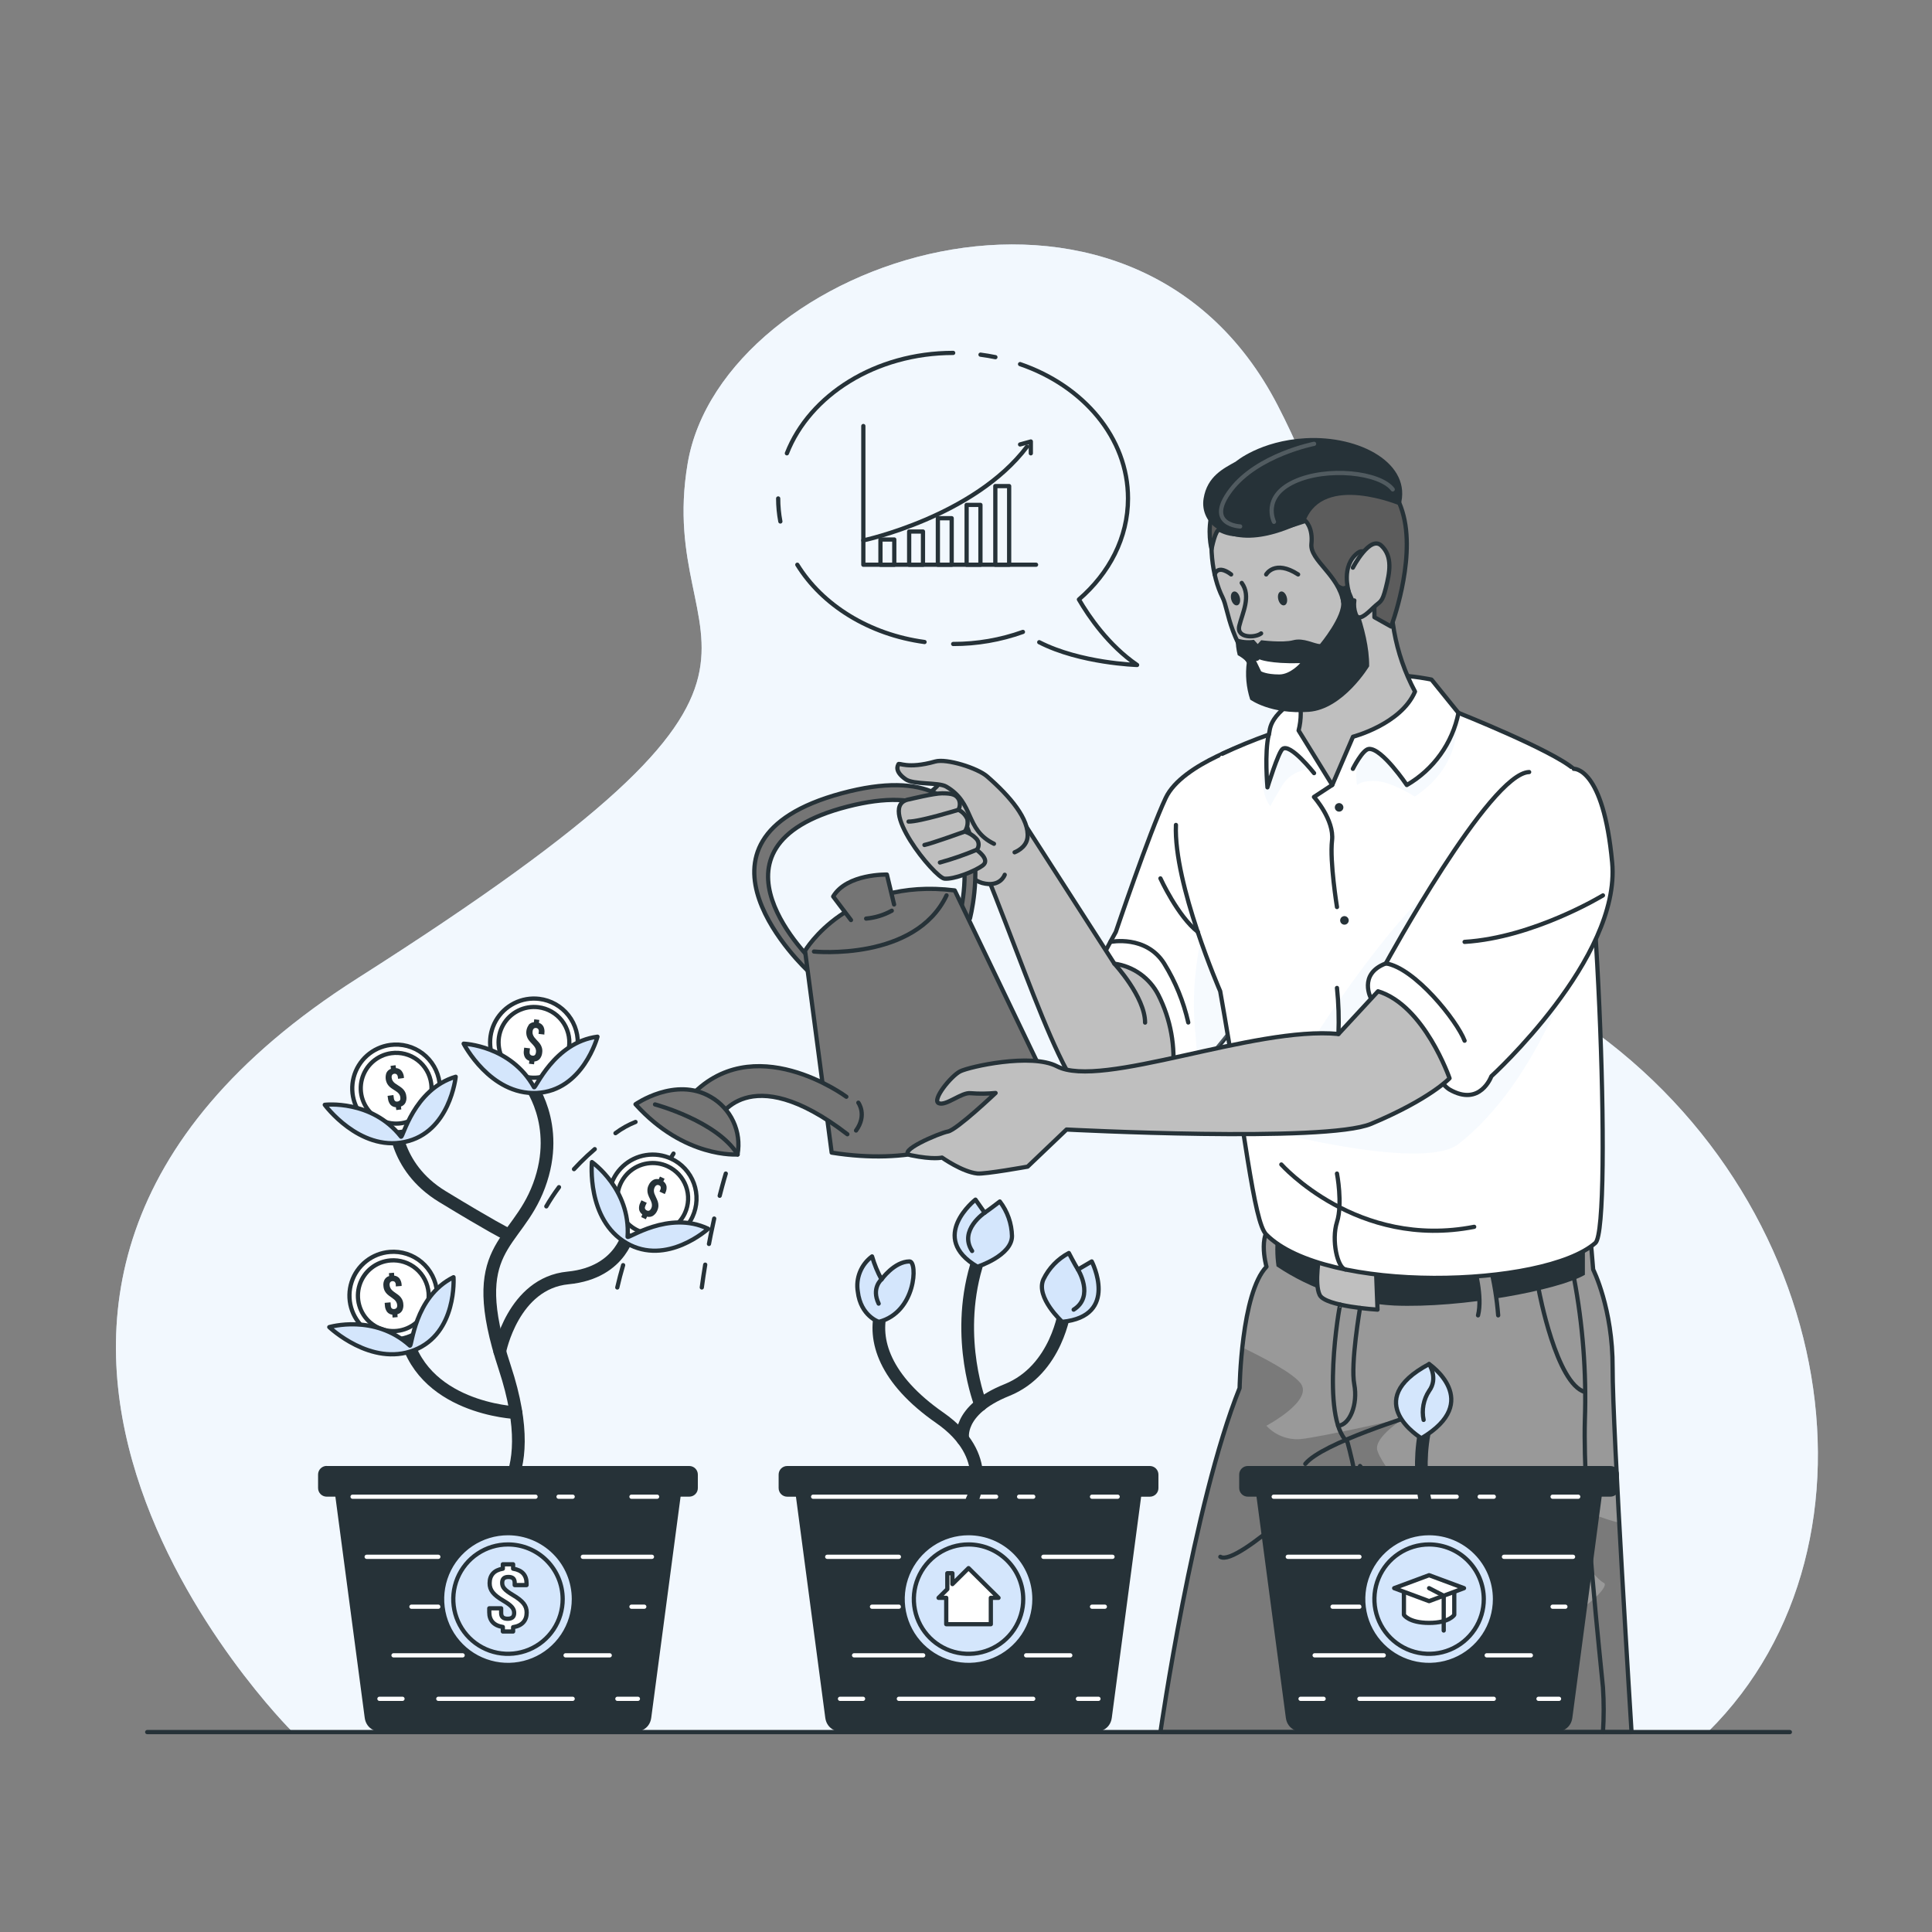 <svg preserveAspectRatio="xMidYMid meet" viewBox="0 0 205 205" fill="none" xmlns="http://www.w3.org/2000/svg">
<rect x="0" y="0" width="205" height="205" fill="#808080" stroke="none"/>
<g id="Investing-bro 1">
<g id="freepik--background-simple--inject-31">
<path id="Vector" d="M30.997 183.726C30.997 183.726 -15.375 137.708 37.945 103.798C91.265 69.887 69.335 70.652 72.967 49.166C76.6 27.68 119.979 12.792 135.58 43.029C151.182 73.267 136.216 88.811 165.484 106.966C194.752 125.121 201.496 163.67 181.273 183.722L30.997 183.726Z" fill="#D4E6FC"/>
<path id="Vector_2" opacity="0.7" d="M30.997 183.726C30.997 183.726 -15.375 137.708 37.945 103.798C91.265 69.887 69.335 70.652 72.967 49.166C76.6 27.68 119.979 12.792 135.58 43.029C151.182 73.267 136.216 88.811 165.484 106.966C194.752 125.121 201.496 163.67 181.273 183.722L30.997 183.726Z" fill="white"/>
</g>
<g id="freepik--Bubble--inject-31">
<path id="Vector_3" d="M109.933 59.922H91.607V45.204" stroke="#263238" stroke-width="0.449" stroke-linecap="round" stroke-linejoin="round"/>
<path id="Vector_4" d="M94.89 57.246H93.423V59.922H94.89V57.246Z" stroke="#263238" stroke-width="0.449" stroke-linecap="round" stroke-linejoin="round"/>
<path id="Vector_5" d="M97.935 56.399H96.469V59.922H97.935V56.399Z" stroke="#263238" stroke-width="0.449" stroke-linecap="round" stroke-linejoin="round"/>
<path id="Vector_6" d="M100.981 54.986H99.515V59.922H100.981V54.986Z" stroke="#263238" stroke-width="0.449" stroke-linecap="round" stroke-linejoin="round"/>
<path id="Vector_7" d="M104.032 53.573H102.566V59.922H104.032V53.573Z" stroke="#263238" stroke-width="0.449" stroke-linecap="round" stroke-linejoin="round"/>
<path id="Vector_8" d="M107.078 51.577H105.612V59.922H107.078V51.577Z" stroke="#263238" stroke-width="0.449" stroke-linecap="round" stroke-linejoin="round"/>
<path id="Vector_9" d="M91.607 57.34C91.607 57.34 103.356 54.835 108.976 47.391" stroke="#263238" stroke-width="0.449" stroke-linecap="round" stroke-linejoin="round"/>
<path id="Vector_10" d="M108.238 47.159L109.379 46.845V48.1" stroke="#263238" stroke-width="0.449" stroke-linecap="round" stroke-linejoin="round"/>
<path id="Vector_11" d="M105.62 37.898C105.099 37.792 104.573 37.703 104.04 37.633" stroke="#263238" stroke-width="0.449" stroke-linecap="round" stroke-linejoin="round"/>
<path id="Vector_12" d="M110.271 68.144C114.628 70.383 120.655 70.559 120.655 70.559C117.621 68.478 115.536 65.423 114.481 63.607C117.703 60.83 119.69 57.054 119.69 52.889C119.69 46.454 114.962 40.94 108.238 38.635" stroke="#263238" stroke-width="0.449" stroke-linecap="round" stroke-linejoin="round"/>
<path id="Vector_13" d="M101.14 68.331C103.662 68.336 106.166 67.903 108.54 67.052" stroke="#263238" stroke-width="0.449" stroke-linecap="round" stroke-linejoin="round"/>
<path id="Vector_14" d="M84.602 59.922C87.237 64.198 92.201 67.321 98.102 68.123" stroke="#263238" stroke-width="0.449" stroke-linecap="round" stroke-linejoin="round"/>
<path id="Vector_15" d="M82.57 52.889C82.571 53.709 82.648 54.527 82.802 55.333" stroke="#263238" stroke-width="0.449" stroke-linecap="round" stroke-linejoin="round"/>
<path id="Vector_16" d="M101.14 37.446C92.902 37.446 85.914 41.926 83.495 48.099" stroke="#263238" stroke-width="0.449" stroke-linecap="round" stroke-linejoin="round"/>
</g>
<g id="freepik--Character--inject-31">
<path id="Vector_17" d="M133.275 78.622C133.275 78.622 125.452 80.927 123.689 84.674C121.926 88.42 118.395 98.886 118.395 98.886C118.395 98.886 115.088 104.726 115.088 106.489C115.088 108.253 119.975 114.793 122.182 116.556C124.39 118.32 132.628 106.709 132.628 106.709L133.275 78.622Z" fill="white" stroke="#263238" stroke-width="0.449" stroke-linecap="round" stroke-linejoin="round"/>
<path id="Vector_18" d="M168.64 130.7C168.742 130.789 169.047 134.707 169.047 134.707C169.047 134.707 171.137 138.832 171.112 145.145C171.088 151.457 173.12 183.788 173.12 183.788H123.131C123.131 183.788 126.605 159.549 131.533 147.283C131.533 147.283 131.683 137.216 134.383 134.41C134.383 134.41 133.21 130.28 135.605 129.771C137.999 129.262 168.64 130.7 168.64 130.7Z" fill="#999999"/>
<g id="Group">
<path id="Vector_19" opacity="0.2" d="M173.12 183.788H123.131C123.131 183.788 126.605 159.549 131.533 147.283C131.533 147.283 131.561 145.369 131.818 142.974C134.118 144.082 137.152 145.678 137.999 146.774C139.421 148.606 134.375 151.282 134.375 151.282C134.832 151.777 135.396 152.162 136.024 152.407C136.652 152.653 137.327 152.753 137.999 152.699C140.235 152.475 149.032 150.467 149.032 150.467C149.032 150.467 145.745 152.475 146.144 153.9C146.543 155.326 150.156 159.968 152.118 161.108C154.081 162.249 148.128 159.968 148.128 159.968C148.128 159.968 154.896 170.907 158.968 173.093C163.041 175.28 171.361 168.512 170.167 167.95C168.974 167.388 164.136 160.803 165.016 159.695C165.521 159.056 168.514 160.738 171.813 161.577C172.407 172.222 173.12 183.788 173.12 183.788Z" fill="black"/>
</g>
<path id="Vector_20" d="M168.64 130.7C168.742 130.789 169.047 134.707 169.047 134.707C169.047 134.707 171.137 138.832 171.112 145.145C171.088 151.457 173.12 183.788 173.12 183.788H123.131C123.131 183.788 126.605 159.549 131.533 147.283C131.533 147.283 131.683 137.216 134.383 134.41C134.383 134.41 133.21 130.28 135.605 129.771C137.999 129.262 168.64 130.7 168.64 130.7Z" stroke="#263238" stroke-width="0.449" stroke-linecap="round" stroke-linejoin="round"/>
<path id="Vector_21" d="M135.45 130.846C135.277 132.013 135.277 133.199 135.45 134.365C139.155 136.842 143.457 138.279 147.908 138.527C155.099 138.832 165.354 136.898 168.168 135.269V131.4L135.45 130.846Z" fill="#263238"/>
<path id="Vector_22" d="M140.032 132.956C140.032 132.956 139.421 136.185 140.032 137.407C140.642 138.629 146.165 138.963 146.165 138.963L145.99 134.365L140.032 132.956Z" fill="#BFBFBF" stroke="#263238" stroke-width="0.449" stroke-linecap="round" stroke-linejoin="round"/>
<g id="Vector_23">
<path d="M158.968 139.569C158.831 137.815 158.55 136.074 158.129 134.365L156.423 134.41C156.423 134.41 157.339 137.558 156.83 139.569" fill="#999999"/>
<path d="M158.968 139.569C158.831 137.815 158.55 136.074 158.129 134.365L156.423 134.41C156.423 134.41 157.339 137.558 156.83 139.569" stroke="#263238" stroke-width="0.449" stroke-linecap="round" stroke-linejoin="round"/>
</g>
<path id="Vector_24" opacity="0.2" d="M132.848 97.327L132.636 106.693C130.944 109.055 129.118 111.317 127.167 113.47C127.065 112.248 126.943 110.802 126.796 109.157C126.116 101.554 128.698 95.445 128.543 94.993L132.848 97.327Z" fill="#D4E6FC"/>
<g id="Vector_25">
<path d="M129.688 79.986C131.299 79.226 132.948 78.546 134.628 77.95C134.839 77.396 134.334 75.743 139.433 73.1C144.532 70.457 151.894 72.11 151.894 72.11L154.745 75.637C154.745 75.637 164.661 79.583 166.962 81.575C169.263 83.566 171.194 130.219 169.28 131.889C163.814 136.654 140.642 137.305 134.359 130.993C132.999 129.633 132.082 119.786 129.472 105.174C129.472 105.174 124.508 93.771 124.776 87.532" fill="white"/>
<path d="M129.688 79.986C131.299 79.226 132.948 78.546 134.628 77.95C134.839 77.396 134.334 75.743 139.433 73.1C144.532 70.457 151.894 72.11 151.894 72.11L154.745 75.637C154.745 75.637 164.661 79.583 166.962 81.575C169.263 83.566 171.194 130.219 169.28 131.889C163.814 136.654 140.642 137.305 134.359 130.993C132.999 129.633 132.082 119.786 129.472 105.174C129.472 105.174 124.508 93.771 124.776 87.532" stroke="#263238" stroke-width="0.449" stroke-linecap="round" stroke-linejoin="round"/>
</g>
<path id="Vector_26" opacity="0.2" d="M154.594 76.374C154.594 76.374 155.14 81.261 150.115 84.519C150.115 84.519 147.806 83.041 146.177 82.89C144.548 82.739 143.986 83.297 143.986 83.297C143.986 83.297 143.644 81.383 144.426 80.125C145.208 78.866 146.739 79.836 149.256 83.297C149.272 83.297 153.528 81.208 154.594 76.374Z" fill="#D4E6FC"/>
<path id="Vector_27" opacity="0.2" d="M139.062 81.579C139.062 81.579 137.079 81.668 136.085 83.297C135.092 84.926 134.79 85.537 134.79 85.537C134.79 85.537 133.194 83.957 134.383 79.07C134.252 80.481 134.315 81.903 134.57 83.297C134.57 83.297 135.597 79.518 136.094 79.469C136.59 79.42 137.58 79.713 139.062 81.579Z" fill="#D4E6FC"/>
<path id="Vector_28" d="M136.085 70.762C136.91 71.656 137.498 72.741 137.796 73.919C138.094 75.098 138.093 76.332 137.792 77.51L141.363 83.297L143.562 78.174C143.562 78.174 148.657 76.85 150.143 73.381C147.992 69.357 147.169 64.756 147.79 60.235C148.787 52.563 136.085 70.762 136.085 70.762Z" fill="#BFBFBF" stroke="#263238" stroke-width="0.449" stroke-linecap="round" stroke-linejoin="round"/>
<g id="Vector_29">
<path d="M148.107 63.794C149.683 52.033 146.161 47.342 136.912 48.002C127.664 48.661 127.513 58.997 129.72 63.383C130.461 64.857 130.221 68.083 134.819 73.238C136.582 75.218 141.213 73.727 144.528 70.461" fill="#BFBFBF"/>
<path d="M148.107 63.794C149.683 52.033 146.161 47.342 136.912 48.002C127.664 48.661 127.513 58.997 129.72 63.383C130.461 64.857 130.221 68.083 134.819 73.238C136.582 75.218 141.213 73.727 144.528 70.461" stroke="#263238" stroke-width="0.449" stroke-linecap="round" stroke-linejoin="round"/>
</g>
<path id="Vector_30" d="M134.351 60.952C134.351 60.952 135.259 59.343 137.739 60.952" stroke="#263238" stroke-width="0.449" stroke-linecap="round" stroke-linejoin="round"/>
<path id="Vector_31" d="M130.633 60.952C130.633 60.952 129.289 59.84 128.885 60.952" stroke="#263238" stroke-width="0.449" stroke-linecap="round" stroke-linejoin="round"/>
<path id="Vector_32" d="M136.538 63.379C136.644 63.787 136.538 64.162 136.277 64.227C136.016 64.292 135.739 64.019 135.638 63.616C135.536 63.212 135.638 62.834 135.898 62.768C136.159 62.703 136.436 62.976 136.538 63.379Z" fill="#263238"/>
<path id="Vector_33" d="M131.549 63.379C131.655 63.787 131.549 64.162 131.288 64.227C131.028 64.292 130.751 64.019 130.645 63.616C130.539 63.212 130.645 62.834 130.91 62.768C131.174 62.703 131.447 62.976 131.549 63.379Z" fill="#263238"/>
<path id="Vector_34" d="M131.756 61.852C132.779 63.257 131.834 65.028 131.5 66.397C131.166 67.765 133.235 67.68 133.813 67.211" stroke="#263238" stroke-width="0.449" stroke-linecap="round" stroke-linejoin="round"/>
<path id="Vector_35" d="M143.106 62.756C143.106 62.756 142.239 60.007 144.1 58.647C145.961 57.287 145.835 65.489 145.835 65.489L147.61 66.482C147.61 66.482 150.172 59.706 148.934 54.746C147.696 49.785 142.679 46.271 135.756 48.144C126.466 50.653 128.556 58.26 128.556 58.26C128.556 58.26 128.963 56.11 129.403 56.224C129.842 56.338 131.317 57.751 138.521 55.271C138.521 55.271 139.335 55.975 139.152 57.714C138.969 59.453 142.06 61.001 142.54 63.896L143.106 62.756Z" fill="#999999"/>
<g id="Group_2">
<path id="Vector_36" opacity="0.4" d="M143.106 62.756C143.106 62.756 142.239 60.007 144.1 58.647C145.961 57.287 145.835 65.489 145.835 65.489L147.61 66.482C147.61 66.482 150.172 59.706 148.934 54.746C147.696 49.785 142.679 46.271 135.756 48.144C126.466 50.653 128.556 58.26 128.556 58.26C128.556 58.26 128.963 56.11 129.403 56.224C129.842 56.338 131.317 57.751 138.521 55.271C138.521 55.271 139.335 55.975 139.152 57.714C138.969 59.453 142.06 61.001 142.54 63.896L143.106 62.756Z" fill="black"/>
</g>
<path id="Vector_37" d="M143.106 62.756C143.106 62.756 142.239 60.007 144.1 58.647C145.961 57.287 145.835 65.489 145.835 65.489L147.61 66.482C147.61 66.482 150.172 59.706 148.934 54.746C147.696 49.785 142.679 46.271 135.756 48.144C126.466 50.653 128.556 58.26 128.556 58.26C128.556 58.26 128.963 56.11 129.403 56.224C129.842 56.338 131.317 57.751 138.521 55.271C138.521 55.271 139.335 55.975 139.152 57.714C138.969 59.453 142.06 61.001 142.54 63.896L143.106 62.756Z" stroke="#263238" stroke-width="0.449" stroke-linecap="round" stroke-linejoin="round"/>
<path id="Vector_38" d="M131.129 67.692C131.741 67.922 132.402 67.99 133.047 67.887L133.455 68.339L133.825 67.932C133.825 67.932 136.098 68.229 137.213 67.932C138.329 67.635 139.486 68.339 140.064 68.339C140.064 68.339 142.54 65.366 142.296 63.835C142.211 63.165 142.075 62.502 141.889 61.852C141.889 61.852 142.357 62.279 142.605 62.198C142.688 62.18 142.762 62.137 142.819 62.075C142.876 62.013 142.912 61.935 142.923 61.852C142.923 61.852 145.33 66.739 145.277 70.697C145.277 70.697 142.524 75.27 138.875 75.531C134.782 75.82 132.656 74.228 132.656 74.228C132.236 72.943 132.115 71.58 132.302 70.241C132.019 69.95 131.692 69.705 131.333 69.516C131.175 68.921 131.106 68.307 131.129 67.692Z" fill="#263238"/>
<path id="Vector_39" d="M129.39 56.236C128.791 55.929 128.305 55.439 128.003 54.837C127.701 54.235 127.6 53.553 127.713 52.889C128.095 50.519 129.859 49.692 131.125 48.979C131.125 48.979 133.707 46.772 138.509 46.499C144.291 46.169 149.911 49.199 148.592 53.666C148.592 53.666 140.447 50.193 138.509 55.295C138.509 55.283 132.905 58.533 129.39 56.236Z" fill="#263238"/>
<g id="Vector_40">
<path d="M143.55 60.235C143.55 60.235 145.366 56.745 146.58 57.902C147.794 59.058 147.46 60.752 147.048 62.381C146.637 64.01 146.495 63.733 145.725 64.475C144.955 65.216 144.137 65.969 143.852 65.163C143.681 64.7 143.63 64.201 143.705 63.713" fill="#BFBFBF"/>
<path d="M143.55 60.235C143.55 60.235 145.366 56.745 146.58 57.902C147.794 59.058 147.46 60.752 147.048 62.381C146.637 64.01 146.495 63.733 145.725 64.475C144.955 65.216 144.137 65.969 143.852 65.163C143.681 64.7 143.63 64.201 143.705 63.713" stroke="#263238" stroke-width="0.449" stroke-linecap="round" stroke-linejoin="round"/>
</g>
<path id="Vector_41" d="M137.963 70.367C134.705 70.449 133.638 69.96 133.638 69.96C133.599 70.019 133.544 70.064 133.48 70.093C133.416 70.121 133.345 70.13 133.276 70.119L133.813 71.231C133.813 71.231 134.351 71.565 135.743 71.565C136.92 71.565 137.963 70.367 137.963 70.367Z" fill="white"/>
<path id="Vector_42" opacity="0.2" d="M135.177 55.369C135.177 55.369 133.854 52.722 137.323 51.113C140.793 49.505 146.413 50.119 147.777 51.928" stroke="white" stroke-width="0.449" stroke-linecap="round" stroke-linejoin="round"/>
<path id="Vector_43" opacity="0.2" d="M131.59 55.861C131.59 55.861 127.778 55.699 130.608 51.98C133.438 48.262 139.433 47.093 139.433 47.093" stroke="white" stroke-width="0.449" stroke-linecap="round" stroke-linejoin="round"/>
<path id="Vector_44" d="M154.757 75.641C154.439 77.233 153.785 78.74 152.839 80.06C151.893 81.38 150.677 82.484 149.272 83.297C149.272 83.297 146.641 79.379 145.257 79.469C144.58 79.51 143.55 81.579 143.55 81.579" stroke="#263238" stroke-width="0.449" stroke-linecap="round" stroke-linejoin="round"/>
<path id="Vector_45" d="M134.627 77.95C134.155 79.823 134.485 83.546 134.485 83.546C134.485 83.546 135.629 79.832 136.085 79.473C136.9 78.814 139.433 82.035 139.433 82.035" stroke="#263238" stroke-width="0.449" stroke-linecap="round" stroke-linejoin="round"/>
<path id="Vector_46" d="M141.351 83.297L139.421 84.564C139.421 84.564 141.595 86.987 141.339 89.19C141.082 91.393 141.864 96.243 141.864 96.243" stroke="#263238" stroke-width="0.449" stroke-linecap="round" stroke-linejoin="round"/>
<path id="Vector_47" d="M122.907 105.565C124.224 108.154 124.751 111.073 124.422 113.958C124.422 113.958 121.571 117.908 119.385 118.499C114.066 119.932 110.861 108.11 104.471 92.236C104.064 91.218 107.693 85.838 107.693 85.838L118.244 102.254C119.231 102.389 120.17 102.761 120.982 103.338C121.794 103.914 122.454 104.678 122.907 105.565Z" fill="#BFBFBF" stroke="#263238" stroke-width="0.449" stroke-linecap="round" stroke-linejoin="round"/>
<g id="Vector_48">
<path d="M107.249 87.032L104.541 83.366C104.541 83.366 100.468 81.029 100.016 82.426C99.353 84.519 96.013 85.138 96.013 85.138C96.306 86.209 99.568 90.982 101.417 92.061C103.266 93.14 103.453 93.458 104.215 93.69C106.149 94.207 106.609 92.819 106.609 92.819" fill="#BFBFBF"/>
<path d="M107.249 87.032L104.541 83.366C104.541 83.366 100.468 81.029 100.016 82.426C99.353 84.519 96.013 85.138 96.013 85.138C96.306 86.209 99.568 90.982 101.417 92.061C103.266 93.14 103.453 93.458 104.215 93.69C106.149 94.207 106.609 92.819 106.609 92.819" stroke="#263238" stroke-width="0.449" stroke-linecap="round" stroke-linejoin="round"/>
</g>
<path id="Vector_49" d="M85.698 102.991C85.698 102.991 70.821 89.17 89.298 84.177C107.774 79.184 102.916 97.469 102.916 97.469L101.694 97.681C101.694 97.681 106.536 81.318 89.925 85.586C73.314 89.854 86.386 102.156 86.386 102.156L85.698 102.991Z" fill="#757575" stroke="#263238" stroke-width="0.449" stroke-linecap="round" stroke-linejoin="round"/>
<g id="Vector_50">
<path d="M105.469 89.532C102.346 88.009 103.433 85.219 100.395 83.46C99.581 82.988 96.938 83.277 96.103 82.69C94.848 81.815 95.288 81.212 95.321 81.106C95.362 80.866 96.241 81.648 99.238 80.801C100.436 80.463 103.718 81.489 104.744 82.385C107.155 84.478 109.252 86.946 109.024 88.876C108.894 89.988 107.656 90.436 107.656 90.436" fill="#BFBFBF"/>
<path d="M105.469 89.532C102.346 88.009 103.433 85.219 100.395 83.46C99.581 82.988 96.938 83.277 96.103 82.69C94.848 81.815 95.288 81.212 95.321 81.106C95.362 80.866 96.241 81.648 99.238 80.801C100.436 80.463 103.718 81.489 104.744 82.385C107.155 84.478 109.252 86.946 109.024 88.876C108.894 89.988 107.656 90.436 107.656 90.436" stroke="#263238" stroke-width="0.449" stroke-linecap="round" stroke-linejoin="round"/>
</g>
<path id="Vector_51" d="M96.51 84.808C96.51 84.808 99.129 84.169 99.963 84.177C101.112 84.177 101.474 84.348 101.747 84.837C101.82 85.011 101.854 85.199 101.845 85.388C101.837 85.576 101.787 85.761 101.698 85.928C102.119 86.128 102.453 86.474 102.639 86.901C102.729 87.365 102.634 87.846 102.374 88.241C102.828 88.375 103.239 88.625 103.567 88.966C103.73 89.124 103.827 89.338 103.839 89.564C103.852 89.79 103.778 90.013 103.633 90.188C103.633 90.188 105.107 91.198 104.288 91.817C103.47 92.436 101.234 93.328 100.216 93.23C99.198 93.132 92.816 85.374 96.51 84.808Z" fill="#BFBFBF" stroke="#263238" stroke-width="0.449" stroke-linecap="round" stroke-linejoin="round"/>
<path id="Vector_52" d="M101.698 85.928C101.698 85.928 97.536 87.203 96.404 87.174" stroke="#263238" stroke-width="0.449" stroke-linecap="round" stroke-linejoin="round"/>
<path id="Vector_53" d="M102.362 88.241C102.362 88.241 98.819 89.516 98.09 89.658" stroke="#263238" stroke-width="0.449" stroke-linecap="round" stroke-linejoin="round"/>
<path id="Vector_54" d="M103.633 90.167C102.362 90.7 101.059 91.151 99.731 91.519" stroke="#263238" stroke-width="0.449" stroke-linecap="round" stroke-linejoin="round"/>
<path id="Vector_55" d="M85.421 100.886C85.421 100.886 89.982 93.083 101.303 94.48L110.609 113.848C110.609 113.848 104.769 124.925 88.247 122.303L85.421 100.886Z" fill="#757575" stroke="#263238" stroke-width="0.449" stroke-linecap="round" stroke-linejoin="round"/>
<g id="Vector_56">
<path d="M89.803 116.373C89.803 116.373 79.846 108.986 73.106 116.512L76.168 118.804C76.168 118.804 79.308 112.203 89.913 120.352" fill="#757575"/>
<path d="M89.803 116.373C89.803 116.373 79.846 108.986 73.106 116.512L76.168 118.804C76.168 118.804 79.308 112.203 89.913 120.352" stroke="#263238" stroke-width="0.449" stroke-linecap="round" stroke-linejoin="round"/>
</g>
<g id="Vector_57">
<path d="M86.37 100.967C86.37 100.967 97.109 102.026 100.436 95.009L86.37 100.967Z" fill="#757575"/>
<path d="M86.37 100.967C86.37 100.967 97.109 102.026 100.436 95.009" stroke="#263238" stroke-width="0.449" stroke-linecap="round" stroke-linejoin="round"/>
</g>
<path id="Vector_58" d="M67.433 117.171C67.433 117.171 71.66 114.203 75.407 116.389C76.456 116.987 77.294 117.895 77.805 118.99C78.316 120.084 78.474 121.31 78.257 122.498C78.257 122.498 72.633 122.938 67.433 117.171Z" fill="#757575" stroke="#263238" stroke-width="0.449" stroke-linecap="round" stroke-linejoin="round"/>
<path id="Vector_59" d="M69.502 117.188C69.502 117.188 76.075 118.943 78.274 122.506" stroke="#263238" stroke-width="0.449" stroke-linecap="round" stroke-linejoin="round"/>
<g id="Vector_60">
<path d="M94.869 95.971L94.107 92.798C94.107 92.798 89.868 92.684 88.406 95.124L90.296 97.624" fill="#757575"/>
<path d="M94.869 95.971L94.107 92.798C94.107 92.798 89.868 92.684 88.406 95.124L90.296 97.624" stroke="#263238" stroke-width="0.449" stroke-linecap="round" stroke-linejoin="round"/>
</g>
<path id="Vector_61" d="M94.624 96.634C93.785 97.098 92.859 97.382 91.904 97.469" stroke="#263238" stroke-width="0.449" stroke-linecap="round" stroke-linejoin="round"/>
<path id="Vector_62" d="M91.077 117.004C91.077 117.004 92.034 118.303 90.833 119.957" stroke="#263238" stroke-width="0.449" stroke-linecap="round" stroke-linejoin="round"/>
<path id="Vector_63" opacity="0.2" d="M167.386 101.024C167.386 101.024 163.448 114.602 154.761 121.386C150.795 124.485 132.64 119.484 132.64 119.484L133.817 112.447L139.763 109.629C139.763 109.629 150.286 93.156 155.987 91.523C161.689 89.89 167.386 101.024 167.386 101.024Z" fill="#D4E6FC"/>
<g id="Vector_64">
<path d="M162.255 81.921C158.064 82.039 147.048 102.226 147.048 102.226C144.063 103.358 145.485 105.972 145.485 105.972C145.485 105.972 152.485 114.85 153.809 115.608C157.066 117.481 158.243 114.203 158.243 114.203C158.243 114.203 172 101.704 171.063 91.528C170.127 81.35 166.991 81.579 166.991 81.579" fill="white"/>
<path d="M162.255 81.921C158.064 82.039 147.048 102.226 147.048 102.226C144.063 103.358 145.485 105.972 145.485 105.972C145.485 105.972 152.485 114.85 153.809 115.608C157.066 117.481 158.243 114.203 158.243 114.203C158.243 114.203 172 101.704 171.063 91.528C170.127 81.35 166.991 81.579 166.991 81.579" stroke="#263238" stroke-width="0.449" stroke-linecap="round" stroke-linejoin="round"/>
</g>
<path id="Vector_65" d="M146.218 105.182L142.023 109.715C133.109 108.847 116.856 115.599 112.156 113.144C109.423 111.714 102.863 113.185 101.885 113.677C100.908 114.17 98.843 116.727 99.609 117.057C100.375 117.387 102.052 115.86 103.005 115.999C103.883 116.067 104.764 116.059 105.64 115.974C105.64 115.974 101.507 119.896 100.582 120.063C99.658 120.23 94.962 122.233 96.665 122.584C99.047 123.072 99.955 122.828 99.955 122.828C99.955 122.828 102.105 124.355 103.706 124.518C104.52 124.603 109.041 123.789 109.041 123.789L113.17 119.851C113.17 119.851 140.651 121.28 145.485 119.248C151.789 116.601 153.808 114.414 153.808 114.414C153.808 114.414 151.141 106.677 146.218 105.182Z" fill="#BFBFBF" stroke="#263238" stroke-width="0.449" stroke-linecap="round" stroke-linejoin="round"/>
<path id="Vector_66" d="M142.214 138.429C142.121 138.409 140.089 150.439 142.964 152.984C142.964 152.984 144.625 158.73 144.316 162.68C144.006 166.631 146.165 174.669 146.165 174.669L147.606 183.788" stroke="#263238" stroke-width="0.449" stroke-linecap="round" stroke-linejoin="round"/>
<path id="Vector_67" d="M144.308 138.784C144.308 138.784 143.289 144.737 143.697 146.875C144.104 149.013 143.22 151.208 141.982 151.282" stroke="#263238" stroke-width="0.449" stroke-linecap="round" stroke-linejoin="round"/>
<path id="Vector_68" d="M163.297 136.967C163.297 136.967 165.146 146.884 168.184 147.702" stroke="#263238" stroke-width="0.449" stroke-linecap="round" stroke-linejoin="round"/>
<path id="Vector_69" d="M167.011 135.599C167.952 140.563 168.339 145.617 168.168 150.667C167.927 159.398 169.903 176.909 170.086 179.047C170.189 180.626 170.189 182.209 170.086 183.788" stroke="#263238" stroke-width="0.449" stroke-linecap="round" stroke-linejoin="round"/>
<path id="Vector_70" d="M150.689 149.897C149.907 150.235 140.337 153.086 138.504 155.326" stroke="#263238" stroke-width="0.449" stroke-linecap="round" stroke-linejoin="round"/>
<path id="Vector_71" d="M144.308 155.554C144.308 155.554 150.917 163.572 154.126 164.387" stroke="#263238" stroke-width="0.449" stroke-linecap="round" stroke-linejoin="round"/>
<path id="Vector_72" d="M141.428 156.344C141.428 156.344 131.276 166.321 129.488 165.189" stroke="#263238" stroke-width="0.449" stroke-linecap="round" stroke-linejoin="round"/>
<path id="Vector_73" d="M144.597 167.95C144.597 167.95 141.795 179.027 141.982 180.257C142.17 181.487 141.029 183.788 141.029 183.788" stroke="#263238" stroke-width="0.449" stroke-linecap="round" stroke-linejoin="round"/>
<path id="Vector_74" d="M141.864 124.526C141.864 124.526 142.479 127.719 141.864 129.661C141.249 131.604 141.921 134.548 142.764 134.703" stroke="#263238" stroke-width="0.449" stroke-linecap="round" stroke-linejoin="round"/>
<path id="Vector_75" d="M118.244 102.254C118.244 102.254 121.502 105.773 121.502 108.505" stroke="#263238" stroke-width="0.449" stroke-linecap="round" stroke-linejoin="round"/>
<path id="Vector_76" d="M77.011 124.526C77.011 124.526 76.743 125.394 76.364 126.881" stroke="#263238" stroke-width="0.449" stroke-linecap="round" stroke-linejoin="round"/>
<path id="Vector_77" d="M75.781 129.299C75.541 130.386 75.285 131.62 75.04 132.964" stroke="#263238" stroke-width="0.449" stroke-linecap="round" stroke-linejoin="round" stroke-dasharray="2.75 2.75"/>
<path id="Vector_78" d="M74.829 134.19C74.702 134.968 74.576 135.775 74.466 136.61" stroke="#263238" stroke-width="0.449" stroke-linecap="round" stroke-linejoin="round"/>
<path id="Vector_79" d="M71.465 122.404C71.465 122.404 70.964 123.183 70.243 124.515" stroke="#263238" stroke-width="0.449" stroke-linecap="round" stroke-linejoin="round"/>
<path id="Vector_80" d="M68.651 127.662C67.905 129.255 67.243 130.886 66.667 132.549" stroke="#263238" stroke-width="0.449" stroke-linecap="round" stroke-linejoin="round" stroke-dasharray="3.89 3.89"/>
<path id="Vector_81" d="M66.118 134.243C65.89 135.017 65.683 135.806 65.499 136.61" stroke="#263238" stroke-width="0.449" stroke-linecap="round" stroke-linejoin="round"/>
<path id="Vector_82" d="M67.434 119.049C66.675 119.348 65.96 119.748 65.307 120.238" stroke="#263238" stroke-width="0.449" stroke-linecap="round" stroke-linejoin="round"/>
<path id="Vector_83" d="M63.108 121.932C62.053 122.834 61.072 123.82 60.176 124.88" stroke="#263238" stroke-width="0.449" stroke-linecap="round" stroke-linejoin="round" stroke-dasharray="3.06 3.06"/>
<path id="Vector_84" d="M59.313 125.968C58.827 126.621 58.378 127.301 57.969 128.005" stroke="#263238" stroke-width="0.449" stroke-linecap="round" stroke-linejoin="round"/>
<path id="Vector_85" d="M147.048 102.226C150.111 102.69 154.59 108.289 155.405 110.427" stroke="#263238" stroke-width="0.449" stroke-linecap="round" stroke-linejoin="round"/>
<path id="Vector_86" d="M170.086 95.009C170.086 95.009 162.735 99.489 155.405 99.941" stroke="#263238" stroke-width="0.449" stroke-linecap="round" stroke-linejoin="round"/>
<path id="Vector_87" d="M117.837 99.941C117.837 99.941 121.616 99.175 123.538 102.254C124.726 104.179 125.586 106.287 126.084 108.493" stroke="#263238" stroke-width="0.449" stroke-linecap="round" stroke-linejoin="round"/>
<path id="Vector_88" d="M123.131 93.205C123.131 93.205 124.96 97.217 127.102 98.882" stroke="#263238" stroke-width="0.449" stroke-linecap="round" stroke-linejoin="round"/>
<path id="Vector_89" d="M141.864 104.828C142.034 106.451 142.086 108.084 142.019 109.715" stroke="#263238" stroke-width="0.449" stroke-linecap="round" stroke-linejoin="round"/>
<path id="Vector_90" d="M135.959 123.561C135.959 123.561 144.002 132.614 156.423 130.175" stroke="#263238" stroke-width="0.449" stroke-linecap="round" stroke-linejoin="round"/>
<path id="Vector_91" d="M142.545 85.688C142.541 85.777 142.51 85.863 142.458 85.936C142.405 86.008 142.333 86.063 142.249 86.095C142.166 86.126 142.075 86.132 141.987 86.112C141.9 86.093 141.821 86.048 141.759 85.983C141.697 85.918 141.656 85.837 141.64 85.749C141.624 85.661 141.634 85.571 141.669 85.489C141.704 85.406 141.763 85.336 141.837 85.287C141.912 85.238 141.999 85.211 142.088 85.211C142.212 85.214 142.329 85.266 142.415 85.356C142.5 85.445 142.547 85.564 142.545 85.688Z" fill="#263238"/>
<path id="Vector_92" d="M143.111 97.681C143.107 97.77 143.077 97.856 143.024 97.929C142.972 98.001 142.899 98.056 142.815 98.088C142.732 98.119 142.641 98.125 142.554 98.106C142.466 98.086 142.387 98.041 142.325 97.976C142.263 97.912 142.222 97.83 142.206 97.742C142.19 97.654 142.2 97.564 142.235 97.482C142.27 97.4 142.329 97.329 142.403 97.28C142.478 97.231 142.565 97.204 142.654 97.204C142.716 97.205 142.776 97.219 142.832 97.243C142.889 97.268 142.939 97.303 142.982 97.348C143.024 97.392 143.058 97.444 143.08 97.501C143.102 97.559 143.112 97.62 143.111 97.681Z" fill="#263238"/>
</g>
<g id="freepik--Table--inject-31">
<path id="Vector_93" d="M15.62 183.787H189.918" stroke="#263238" stroke-width="0.449" stroke-linecap="round" stroke-linejoin="round"/>
</g>
<g id="freepik--Plant--inject-31">
<path id="Vector_94" d="M51.262 160.396C51.262 160.396 57.839 158.087 53.554 145.092C49.27 132.097 54.752 132.382 57.195 125.809C59.639 119.236 56.03 114.785 56.03 114.785" stroke="#263238" stroke-width="1.348" stroke-linecap="round" stroke-linejoin="round"/>
<path id="Vector_95" d="M54.511 157.183H35.371C35.371 157.183 37.953 176.632 38.698 182.26C38.833 183.283 39.647 183.788 40.633 183.788H67.168C68.154 183.788 68.968 183.283 69.103 182.26C69.848 176.632 72.43 157.183 72.43 157.183H54.511Z" fill="#263238"/>
<path id="Vector_96" d="M34.663 155.554L73.138 155.554C73.379 155.554 73.61 155.649 73.781 155.82C73.951 155.99 74.047 156.221 74.047 156.462V157.899C74.047 158.14 73.951 158.371 73.781 158.541C73.61 158.712 73.379 158.807 73.138 158.807L34.663 158.807C34.421 158.807 34.188 158.711 34.017 158.54C33.846 158.369 33.75 158.137 33.75 157.895V156.458C33.75 156.338 33.774 156.219 33.82 156.109C33.866 155.998 33.933 155.897 34.017 155.813C34.102 155.728 34.203 155.661 34.313 155.615C34.424 155.569 34.543 155.545 34.663 155.545V155.554Z" fill="#263238"/>
<path id="Vector_97" d="M37.411 158.812H56.824" stroke="white" stroke-width="0.449" stroke-linecap="round" stroke-linejoin="round"/>
<path id="Vector_98" d="M59.268 158.811H60.763" stroke="white" stroke-width="0.449" stroke-linecap="round" stroke-linejoin="round"/>
<path id="Vector_99" d="M69.723 158.812H67.005" stroke="white" stroke-width="0.449" stroke-linecap="round" stroke-linejoin="round"/>
<path id="Vector_100" d="M38.906 165.189H46.509" stroke="white" stroke-width="0.449" stroke-linecap="round" stroke-linejoin="round"/>
<path id="Vector_101" d="M50.85 165.189H52.887" stroke="white" stroke-width="0.449" stroke-linecap="round" stroke-linejoin="round"/>
<path id="Vector_102" d="M69.176 165.189H61.846" stroke="white" stroke-width="0.449" stroke-linecap="round" stroke-linejoin="round"/>
<path id="Vector_103" d="M68.362 170.483H67.005" stroke="white" stroke-width="0.449" stroke-linecap="round" stroke-linejoin="round"/>
<path id="Vector_104" d="M46.509 170.483H43.658" stroke="white" stroke-width="0.449" stroke-linecap="round" stroke-linejoin="round"/>
<path id="Vector_105" d="M60.013 175.643H64.696" stroke="white" stroke-width="0.449" stroke-linecap="round" stroke-linejoin="round"/>
<path id="Vector_106" d="M49.087 175.643H41.757" stroke="white" stroke-width="0.449" stroke-linecap="round" stroke-linejoin="round"/>
<path id="Vector_107" d="M40.262 180.257H42.706" stroke="white" stroke-width="0.449" stroke-linecap="round" stroke-linejoin="round"/>
<path id="Vector_108" d="M46.509 180.257H60.762" stroke="white" stroke-width="0.449" stroke-linecap="round" stroke-linejoin="round"/>
<path id="Vector_109" d="M67.686 180.257H65.511" stroke="white" stroke-width="0.449" stroke-linecap="round" stroke-linejoin="round"/>
<path id="Vector_110" d="M60.893 169.668C60.894 171.052 60.484 172.404 59.716 173.554C58.949 174.705 57.857 175.602 56.579 176.131C55.301 176.661 53.895 176.8 52.539 176.531C51.182 176.262 49.936 175.596 48.958 174.618C47.979 173.641 47.313 172.395 47.043 171.038C46.773 169.682 46.911 168.276 47.44 166.998C47.969 165.72 48.865 164.627 50.015 163.859C51.165 163.09 52.517 162.68 53.901 162.68C55.754 162.68 57.532 163.416 58.843 164.727C60.154 166.037 60.892 167.815 60.893 169.668Z" fill="#D4E6FC" stroke="#263238" stroke-width="0.449" stroke-linecap="round" stroke-linejoin="round"/>
<path id="Vector_111" d="M53.355 166.451V165.983H54.446V166.451C55.391 166.598 55.871 167.135 55.871 167.991V168.19H54.613V167.95C54.613 167.498 54.373 167.327 53.949 167.327C53.526 167.327 53.286 167.498 53.286 167.95C53.286 168.402 53.526 168.711 54.422 169.245C55.509 169.892 55.884 170.385 55.884 171.106C55.884 171.961 55.391 172.511 54.446 172.654V173.114H53.355V172.633C52.402 172.491 51.917 171.941 51.917 171.086V170.654H53.176V171.151C53.176 171.599 53.44 171.762 53.864 171.762C54.287 171.762 54.556 171.599 54.556 171.151C54.556 170.703 54.312 170.377 53.416 169.852C52.328 169.216 51.954 168.711 51.954 167.991C51.954 167.135 52.426 166.606 53.355 166.451Z" fill="white" stroke="#263238" stroke-width="0.449" stroke-linecap="round" stroke-linejoin="round"/>
<path id="Vector_112" d="M59.704 169.669C59.706 170.817 59.368 171.94 58.732 172.896C58.095 173.852 57.19 174.598 56.13 175.039C55.069 175.48 53.902 175.596 52.776 175.374C51.649 175.151 50.614 174.6 49.801 173.789C48.989 172.977 48.435 171.943 48.21 170.817C47.985 169.691 48.099 168.524 48.538 167.463C48.977 166.402 49.721 165.495 50.675 164.856C51.63 164.218 52.752 163.878 53.901 163.878C55.437 163.879 56.911 164.489 57.998 165.574C59.086 166.66 59.699 168.132 59.704 169.669V169.669Z" stroke="#263238" stroke-width="0.449" stroke-linecap="round" stroke-linejoin="round"/>
<path id="Vector_113" d="M53.029 143.402C53.029 143.402 54.426 136.165 60.274 135.599C66.122 135.033 66.79 130.451 66.79 130.451" stroke="#263238" stroke-width="1.348" stroke-linecap="round" stroke-linejoin="round"/>
<path id="Vector_114" d="M53.624 130.855C53.624 130.855 52.202 130.17 46.933 126.961C41.663 123.752 41.867 118.637 41.867 118.637" stroke="#263238" stroke-width="1.348" stroke-linecap="round" stroke-linejoin="round"/>
<path id="Vector_115" d="M54.752 149.897C54.752 149.897 44.436 149.49 42.905 141.027" stroke="#263238" stroke-width="1.348" stroke-linecap="round" stroke-linejoin="round"/>
<path id="Vector_116" d="M61.272 111.169C61.16 112.082 60.78 112.941 60.18 113.638C59.58 114.336 58.787 114.839 57.901 115.086C57.014 115.332 56.075 115.31 55.201 115.022C54.328 114.735 53.559 114.195 52.992 113.47C52.425 112.746 52.086 111.869 52.017 110.952C51.949 110.035 52.154 109.118 52.606 108.317C53.059 107.516 53.739 106.867 54.56 106.453C55.381 106.038 56.306 105.877 57.219 105.988C58.444 106.138 59.558 106.768 60.318 107.739C61.078 108.711 61.421 109.944 61.272 111.169Z" fill="white"/>
<path id="Vector_117" d="M61.272 111.169C61.16 112.082 60.78 112.941 60.18 113.638C59.58 114.336 58.787 114.839 57.901 115.086C57.014 115.332 56.075 115.31 55.201 115.022C54.328 114.735 53.559 114.195 52.992 113.47C52.425 112.746 52.086 111.869 52.017 110.952C51.949 110.035 52.154 109.118 52.606 108.317C53.059 107.516 53.739 106.867 54.56 106.453C55.381 106.038 56.306 105.877 57.219 105.988C58.444 106.138 59.558 106.768 60.318 107.739C61.078 108.711 61.421 109.944 61.272 111.169V111.169Z" stroke="#263238" stroke-width="0.449" stroke-linecap="round" stroke-linejoin="round"/>
<path id="Vector_118" d="M60.384 111.059C60.293 111.796 59.986 112.49 59.501 113.053C59.016 113.616 58.374 114.022 57.658 114.22C56.942 114.419 56.183 114.4 55.477 114.166C54.772 113.933 54.151 113.495 53.695 112.909C53.238 112.323 52.966 111.614 52.912 110.873C52.858 110.132 53.026 109.391 53.393 108.745C53.761 108.099 54.311 107.577 54.976 107.244C55.64 106.912 56.389 106.783 57.126 106.876C58.112 106.999 59.01 107.509 59.62 108.293C60.231 109.077 60.506 110.072 60.384 111.059Z" stroke="#263238" stroke-width="0.449" stroke-linecap="round" stroke-linejoin="round"/>
<path id="Vector_119" d="M56.096 108.737C56.237 108.577 56.436 108.479 56.649 108.464L56.686 108.155L57.224 108.22L57.183 108.53C57.287 108.562 57.383 108.614 57.466 108.684C57.55 108.754 57.618 108.84 57.667 108.937C57.769 109.158 57.801 109.405 57.761 109.645V109.776L57.142 109.703L57.163 109.527C57.188 109.418 57.172 109.304 57.118 109.206C57.091 109.168 57.056 109.138 57.016 109.116C56.976 109.094 56.931 109.081 56.886 109.079C56.841 109.07 56.795 109.072 56.751 109.084C56.707 109.096 56.667 109.118 56.633 109.149C56.557 109.231 56.514 109.338 56.511 109.45C56.494 109.564 56.505 109.68 56.544 109.788C56.581 109.886 56.632 109.98 56.694 110.065C56.755 110.146 56.849 110.248 56.963 110.374C57.084 110.491 57.196 110.618 57.297 110.753C57.386 110.877 57.454 111.014 57.496 111.16C57.547 111.334 57.559 111.515 57.533 111.694C57.514 111.938 57.422 112.171 57.268 112.362C57.196 112.442 57.109 112.507 57.012 112.553C56.915 112.599 56.81 112.625 56.702 112.631L56.666 112.932L56.128 112.867L56.169 112.565C56.064 112.534 55.967 112.481 55.883 112.411C55.799 112.342 55.73 112.255 55.68 112.158C55.577 111.937 55.544 111.69 55.587 111.45L55.619 111.164L56.238 111.238L56.197 111.564C56.165 111.832 56.263 111.971 56.486 112.012C56.71 112.052 56.841 111.918 56.873 111.649C56.89 111.534 56.878 111.417 56.841 111.307C56.804 111.208 56.754 111.114 56.69 111.03C56.607 110.923 56.517 110.821 56.421 110.725C56.301 110.605 56.189 110.477 56.087 110.342C55.999 110.218 55.933 110.081 55.892 109.935C55.836 109.733 55.826 109.521 55.864 109.315C55.902 109.109 55.987 108.914 56.112 108.745L56.096 108.737Z" fill="#263238"/>
<path id="Vector_120" d="M46.635 114.862C46.759 115.774 46.61 116.701 46.206 117.528C45.803 118.354 45.163 119.042 44.369 119.505C43.574 119.969 42.66 120.186 41.742 120.129C40.824 120.073 39.944 119.746 39.212 119.189C38.48 118.633 37.929 117.871 37.63 117.002C37.33 116.132 37.295 115.193 37.529 114.304C37.763 113.415 38.256 112.615 38.944 112.005C39.633 111.395 40.487 111.004 41.398 110.879C42.004 110.797 42.619 110.834 43.21 110.99C43.801 111.145 44.356 111.416 44.842 111.786C45.328 112.156 45.737 112.618 46.045 113.146C46.352 113.673 46.553 114.257 46.635 114.862Z" fill="white"/>
<path id="Vector_121" d="M46.635 114.862C46.759 115.774 46.61 116.701 46.206 117.528C45.803 118.354 45.163 119.042 44.369 119.505C43.574 119.969 42.66 120.186 41.742 120.129C40.824 120.073 39.944 119.746 39.212 119.189C38.48 118.633 37.929 117.871 37.63 117.002C37.33 116.132 37.295 115.193 37.529 114.304C37.763 113.415 38.256 112.615 38.944 112.005C39.633 111.395 40.487 111.004 41.398 110.879C42.004 110.797 42.619 110.834 43.21 110.99C43.801 111.145 44.356 111.416 44.842 111.786C45.328 112.156 45.737 112.618 46.045 113.146C46.352 113.673 46.553 114.257 46.635 114.862V114.862Z" stroke="#263238" stroke-width="0.449" stroke-linecap="round" stroke-linejoin="round"/>
<path id="Vector_122" d="M45.756 114.98C45.852 115.716 45.729 116.463 45.402 117.129C45.074 117.794 44.557 118.347 43.916 118.719C43.274 119.091 42.536 119.265 41.796 119.218C41.056 119.171 40.346 118.906 39.756 118.456C39.167 118.007 38.723 117.392 38.482 116.691C38.241 115.989 38.213 115.232 38.402 114.515C38.591 113.798 38.987 113.153 39.542 112.661C40.097 112.169 40.786 111.852 41.52 111.751C42.011 111.683 42.51 111.713 42.988 111.839C43.467 111.965 43.916 112.185 44.31 112.485C44.703 112.785 45.034 113.16 45.282 113.588C45.53 114.016 45.691 114.49 45.756 114.98V114.98Z" stroke="#263238" stroke-width="0.449" stroke-linecap="round" stroke-linejoin="round"/>
<path id="Vector_123" d="M41.015 113.816C41.112 113.623 41.28 113.477 41.484 113.408L41.439 113.099L41.972 113.026L42.017 113.335C42.233 113.344 42.437 113.437 42.583 113.596C42.738 113.784 42.833 114.013 42.856 114.255V114.386L42.237 114.467L42.217 114.296C42.211 114.185 42.166 114.08 42.091 113.999C42.017 113.944 41.925 113.921 41.835 113.933C41.745 113.945 41.662 113.992 41.606 114.064C41.554 114.163 41.539 114.277 41.565 114.386C41.577 114.5 41.618 114.609 41.683 114.703C41.743 114.791 41.816 114.869 41.899 114.936C41.981 114.997 42.091 115.074 42.237 115.164C42.38 115.249 42.516 115.344 42.644 115.449C42.761 115.543 42.861 115.657 42.938 115.787C43.032 115.94 43.09 116.113 43.109 116.292C43.155 116.532 43.125 116.782 43.023 117.004C42.974 117.101 42.906 117.186 42.824 117.256C42.741 117.326 42.646 117.379 42.543 117.412L42.583 117.717L42.05 117.786L42.009 117.485C41.901 117.482 41.794 117.457 41.696 117.412C41.597 117.368 41.508 117.304 41.435 117.224C41.279 117.036 41.185 116.804 41.166 116.56L41.125 116.279L41.744 116.194L41.789 116.52C41.822 116.789 41.956 116.927 42.196 116.878C42.437 116.829 42.514 116.695 42.477 116.426C42.465 116.312 42.425 116.203 42.359 116.108C42.299 116.021 42.227 115.943 42.144 115.876C42.062 115.815 41.952 115.738 41.806 115.648C41.663 115.564 41.527 115.47 41.398 115.367C41.282 115.27 41.183 115.155 41.105 115.025C41 114.841 40.937 114.636 40.921 114.425C40.906 114.213 40.938 114.001 41.015 113.803V113.816Z" fill="#263238"/>
<path id="Vector_124" d="M46.367 137.106C46.439 138.023 46.239 138.94 45.79 139.743C45.341 140.546 44.664 141.198 43.845 141.616C43.026 142.034 42.101 142.2 41.187 142.093C40.274 141.985 39.413 141.609 38.713 141.013C38.013 140.416 37.506 139.625 37.255 138.74C37.005 137.855 37.023 136.915 37.306 136.04C37.59 135.165 38.126 134.394 38.848 133.824C39.57 133.254 40.445 132.911 41.362 132.838C41.971 132.789 42.583 132.86 43.164 133.048C43.746 133.237 44.284 133.537 44.749 133.934C45.214 134.33 45.596 134.814 45.874 135.359C46.151 135.903 46.319 136.497 46.367 137.106Z" fill="white"/>
<path id="Vector_125" d="M46.367 137.106C46.439 138.023 46.239 138.94 45.79 139.743C45.341 140.546 44.664 141.198 43.845 141.616C43.026 142.034 42.101 142.2 41.187 142.093C40.274 141.985 39.413 141.609 38.713 141.013C38.013 140.416 37.506 139.625 37.255 138.74C37.005 137.855 37.023 136.915 37.306 136.04C37.59 135.165 38.126 134.394 38.848 133.824C39.57 133.254 40.445 132.911 41.362 132.838C41.971 132.789 42.583 132.86 43.164 133.048C43.746 133.237 44.284 133.537 44.749 133.934C45.214 134.33 45.596 134.814 45.874 135.359C46.151 135.903 46.319 136.497 46.367 137.106V137.106Z" stroke="#263238" stroke-width="0.449" stroke-linecap="round" stroke-linejoin="round"/>
<path id="Vector_126" d="M45.475 137.175C45.536 137.915 45.376 138.657 45.016 139.307C44.655 139.956 44.11 140.484 43.449 140.824C42.788 141.164 42.041 141.3 41.303 141.215C40.565 141.13 39.869 140.828 39.303 140.347C38.736 139.866 38.325 139.228 38.122 138.513C37.918 137.799 37.931 137.04 38.159 136.333C38.387 135.626 38.819 135.002 39.402 134.541C39.984 134.08 40.69 133.802 41.431 133.742C42.422 133.663 43.404 133.98 44.162 134.623C44.919 135.267 45.392 136.184 45.475 137.175V137.175Z" stroke="#263238" stroke-width="0.449" stroke-linecap="round" stroke-linejoin="round"/>
<path id="Vector_127" d="M40.804 135.778C40.91 135.593 41.086 135.456 41.292 135.399L41.268 135.09L41.806 135.045L41.83 135.355C42.044 135.375 42.242 135.478 42.38 135.644C42.524 135.84 42.606 136.076 42.616 136.32V136.45L41.997 136.499V136.328C42 136.217 41.962 136.108 41.891 136.022C41.821 135.963 41.73 135.934 41.639 135.941C41.548 135.948 41.463 135.99 41.402 136.059C41.344 136.155 41.322 136.27 41.341 136.381C41.35 136.495 41.385 136.605 41.443 136.703C41.498 136.794 41.567 136.876 41.647 136.947C41.75 137.036 41.859 137.119 41.972 137.195C42.115 137.288 42.251 137.39 42.38 137.501C42.489 137.603 42.582 137.723 42.653 137.855C42.737 138.015 42.785 138.192 42.795 138.372C42.826 138.614 42.782 138.86 42.669 139.077C42.614 139.169 42.542 139.25 42.456 139.314C42.37 139.378 42.272 139.425 42.168 139.451L42.192 139.757L41.655 139.802L41.63 139.496C41.523 139.487 41.418 139.456 41.322 139.406C41.226 139.355 41.141 139.286 41.072 139.203C40.929 139.006 40.849 138.77 40.84 138.527L40.816 138.242L41.439 138.189L41.463 138.519C41.463 138.792 41.61 138.926 41.834 138.898C42.058 138.869 42.164 138.735 42.144 138.466C42.135 138.351 42.1 138.239 42.042 138.14C41.986 138.049 41.918 137.967 41.838 137.896C41.761 137.831 41.655 137.749 41.512 137.651C41.369 137.558 41.233 137.455 41.105 137.342C40.994 137.24 40.9 137.12 40.828 136.988C40.745 136.828 40.697 136.654 40.686 136.474C40.651 136.236 40.693 135.992 40.804 135.778Z" fill="#263238"/>
<path id="Vector_128" d="M73.477 129.116C73.09 129.95 72.465 130.652 71.679 131.131C70.894 131.61 69.984 131.846 69.065 131.808C68.146 131.77 67.259 131.461 66.516 130.919C65.773 130.376 65.207 129.626 64.89 128.763C64.573 127.899 64.52 126.961 64.736 126.067C64.953 125.173 65.43 124.363 66.106 123.74C66.783 123.117 67.629 122.708 68.538 122.566C69.447 122.424 70.378 122.555 71.212 122.942C72.331 123.46 73.198 124.402 73.623 125.56C74.047 126.718 73.995 127.997 73.477 129.116Z" fill="white"/>
<path id="Vector_129" d="M73.477 129.116C73.09 129.95 72.465 130.652 71.679 131.131C70.894 131.61 69.984 131.846 69.065 131.808C68.146 131.77 67.259 131.461 66.516 130.919C65.773 130.376 65.207 129.626 64.89 128.763C64.573 127.899 64.52 126.961 64.736 126.067C64.953 125.173 65.43 124.363 66.106 123.74C66.783 123.117 67.629 122.708 68.538 122.566C69.447 122.424 70.378 122.555 71.212 122.942C72.331 123.46 73.198 124.402 73.623 125.56C74.047 126.718 73.995 127.997 73.477 129.116V129.116Z" stroke="#263238" stroke-width="0.449" stroke-linecap="round" stroke-linejoin="round"/>
<path id="Vector_130" d="M72.666 128.741C72.353 129.414 71.848 129.98 71.214 130.366C70.58 130.753 69.846 130.942 69.104 130.911C68.362 130.88 67.646 130.63 67.047 130.192C66.447 129.755 65.991 129.149 65.735 128.452C65.48 127.755 65.436 126.998 65.611 126.276C65.786 125.555 66.171 124.901 66.717 124.398C67.263 123.895 67.946 123.565 68.679 123.45C69.413 123.335 70.164 123.44 70.838 123.752C71.286 123.959 71.689 124.252 72.023 124.615C72.358 124.978 72.618 125.404 72.787 125.867C72.957 126.33 73.034 126.823 73.013 127.316C72.992 127.809 72.874 128.293 72.666 128.741V128.741Z" stroke="#263238" stroke-width="0.449" stroke-linecap="round" stroke-linejoin="round"/>
<path id="Vector_131" d="M69.286 125.214C69.47 125.105 69.689 125.073 69.897 125.125L70.027 124.844L70.516 125.072L70.385 125.353C70.563 125.475 70.684 125.662 70.724 125.874C70.753 126.116 70.709 126.361 70.597 126.578L70.54 126.697L69.978 126.436L70.047 126.277C70.104 126.18 70.124 126.066 70.105 125.955C70.092 125.912 70.069 125.872 70.037 125.839C70.006 125.805 69.968 125.78 69.925 125.764C69.884 125.744 69.839 125.734 69.793 125.734C69.747 125.734 69.702 125.744 69.661 125.764C69.565 125.821 69.492 125.908 69.453 126.012C69.402 126.116 69.377 126.231 69.38 126.346C69.384 126.452 69.403 126.556 69.437 126.656C69.473 126.754 69.526 126.88 69.6 127.03C69.676 127.181 69.743 127.336 69.799 127.495C69.845 127.64 69.867 127.791 69.864 127.943C69.859 128.122 69.816 128.298 69.738 128.46C69.644 128.687 69.483 128.88 69.278 129.014C69.185 129.067 69.083 129.102 68.977 129.116C68.87 129.13 68.762 129.123 68.659 129.095L68.528 129.372L68.04 129.144L68.154 128.855C68.065 128.794 67.989 128.717 67.93 128.626C67.871 128.536 67.831 128.435 67.812 128.33C67.782 128.086 67.826 127.839 67.938 127.621L68.06 127.36L68.626 127.625L68.488 127.922C68.374 128.167 68.419 128.33 68.626 128.435C68.834 128.541 68.993 128.435 69.107 128.207C69.155 128.104 69.179 127.991 69.176 127.878C69.174 127.771 69.155 127.665 69.119 127.564C69.073 127.436 69.018 127.311 68.956 127.189C68.878 127.04 68.811 126.885 68.757 126.725C68.71 126.582 68.689 126.432 68.695 126.281C68.698 126.101 68.741 125.925 68.822 125.764C68.918 125.538 69.08 125.347 69.286 125.214Z" fill="#263238"/>
<path id="Vector_132" d="M66.59 131.233C66.59 131.522 70.927 128.383 75.142 130.382C75.142 130.382 70.736 134.385 66.472 131.897C62.208 129.409 62.807 123.304 62.807 123.304C62.807 123.304 66.932 126.183 66.59 131.233Z" fill="#D4E6FC" stroke="#263238" stroke-width="0.449" stroke-linecap="round" stroke-linejoin="round"/>
<path id="Vector_133" d="M56.662 115.363C56.8 115.616 58.755 110.611 63.397 110C63.397 110 61.866 115.754 56.934 115.974C52.003 116.194 49.197 110.741 49.197 110.741C49.197 110.741 54.206 110.936 56.662 115.363Z" fill="#D4E6FC" stroke="#263238" stroke-width="0.449" stroke-linecap="round" stroke-linejoin="round"/>
<path id="Vector_134" d="M42.551 120.613C42.73 120.841 43.87 115.587 48.354 114.251C48.354 114.251 47.751 120.177 42.921 121.174C38.092 122.172 34.459 117.228 34.459 117.228C34.459 117.228 39.427 116.638 42.551 120.613Z" fill="#D4E6FC" stroke="#263238" stroke-width="0.449" stroke-linecap="round" stroke-linejoin="round"/>
<path id="Vector_135" d="M43.492 142.783C43.707 142.974 43.931 137.602 48.122 135.521C48.122 135.521 48.529 141.463 43.952 143.259C39.374 145.055 34.939 140.816 34.939 140.816C34.939 140.816 39.737 139.386 43.492 142.783Z" fill="#D4E6FC" stroke="#263238" stroke-width="0.449" stroke-linecap="round" stroke-linejoin="round"/>
<path id="Vector_136" d="M103.38 157.183H84.24C84.24 157.183 86.822 176.632 87.567 182.26C87.701 183.283 88.516 183.788 89.501 183.788H116.037C117.023 183.788 117.837 183.283 117.971 182.26C118.721 176.632 121.299 157.183 121.299 157.183H103.38Z" fill="#263238"/>
<path id="Vector_137" d="M83.531 155.554H122.007C122.249 155.554 122.481 155.65 122.652 155.821C122.823 155.992 122.919 156.224 122.919 156.466V157.903C122.919 158.144 122.824 158.375 122.653 158.545C122.483 158.716 122.252 158.811 122.011 158.811H83.531C83.289 158.811 83.057 158.715 82.886 158.544C82.715 158.373 82.619 158.141 82.619 157.899V156.462C82.619 156.342 82.643 156.224 82.689 156.113C82.734 156.003 82.802 155.902 82.886 155.818C82.971 155.734 83.072 155.667 83.182 155.622C83.293 155.576 83.412 155.553 83.531 155.554Z" fill="#263238"/>
<path id="Vector_138" d="M86.28 158.812H105.693" stroke="white" stroke-width="0.449" stroke-linecap="round" stroke-linejoin="round"/>
<path id="Vector_139" d="M108.137 158.811H109.632" stroke="white" stroke-width="0.449" stroke-linecap="round" stroke-linejoin="round"/>
<path id="Vector_140" d="M118.591 158.812H115.874" stroke="white" stroke-width="0.449" stroke-linecap="round" stroke-linejoin="round"/>
<path id="Vector_141" d="M87.775 165.189H95.378" stroke="white" stroke-width="0.449" stroke-linecap="round" stroke-linejoin="round"/>
<path id="Vector_142" d="M99.719 165.189H101.756" stroke="white" stroke-width="0.449" stroke-linecap="round" stroke-linejoin="round"/>
<path id="Vector_143" d="M118.045 165.189H110.714" stroke="white" stroke-width="0.449" stroke-linecap="round" stroke-linejoin="round"/>
<path id="Vector_144" d="M117.231 170.483H115.874" stroke="white" stroke-width="0.449" stroke-linecap="round" stroke-linejoin="round"/>
<path id="Vector_145" d="M95.378 170.483H92.527" stroke="white" stroke-width="0.449" stroke-linecap="round" stroke-linejoin="round"/>
<path id="Vector_146" d="M108.882 175.643H113.565" stroke="white" stroke-width="0.449" stroke-linecap="round" stroke-linejoin="round"/>
<path id="Vector_147" d="M97.956 175.643H90.625" stroke="white" stroke-width="0.449" stroke-linecap="round" stroke-linejoin="round"/>
<path id="Vector_148" d="M89.131 180.257H91.575" stroke="white" stroke-width="0.449" stroke-linecap="round" stroke-linejoin="round"/>
<path id="Vector_149" d="M95.378 180.257H109.631" stroke="white" stroke-width="0.449" stroke-linecap="round" stroke-linejoin="round"/>
<path id="Vector_150" d="M116.555 180.257H114.38" stroke="white" stroke-width="0.449" stroke-linecap="round" stroke-linejoin="round"/>
<path id="Vector_151" d="M109.761 169.668C109.762 171.052 109.353 172.404 108.585 173.554C107.817 174.705 106.725 175.602 105.448 176.131C104.17 176.661 102.764 176.8 101.408 176.531C100.051 176.262 98.805 175.596 97.826 174.618C96.848 173.641 96.182 172.395 95.912 171.038C95.641 169.682 95.78 168.276 96.309 166.998C96.838 165.72 97.734 164.627 98.884 163.859C100.034 163.09 101.386 162.68 102.769 162.68C104.623 162.68 106.401 163.416 107.712 164.727C109.023 166.037 109.76 167.815 109.761 169.668Z" fill="#D4E6FC" stroke="#263238" stroke-width="0.449" stroke-linecap="round" stroke-linejoin="round"/>
<path id="Vector_152" d="M108.572 169.669C108.575 170.817 108.236 171.94 107.6 172.896C106.964 173.852 106.059 174.598 104.998 175.039C103.938 175.48 102.771 175.596 101.645 175.374C100.518 175.151 99.483 174.6 98.67 173.789C97.857 172.977 97.303 171.943 97.079 170.817C96.853 169.691 96.968 168.524 97.407 167.463C97.846 166.402 98.589 165.495 99.544 164.856C100.498 164.218 101.621 163.878 102.769 163.878C104.306 163.879 105.779 164.489 106.867 165.574C107.955 166.66 108.568 168.132 108.572 169.669V169.669Z" stroke="#263238" stroke-width="0.449" stroke-linecap="round" stroke-linejoin="round"/>
<path id="Vector_153" d="M102.769 166.39L101.059 168.084V166.932H100.517V168.622L99.589 169.542H100.403V172.34H105.135V169.542H105.95L102.769 166.39Z" fill="white" stroke="#263238" stroke-width="0.449" stroke-linecap="round" stroke-linejoin="round"/>
<path id="Vector_154" d="M103.132 159.194C103.132 159.194 105.575 154.511 99.719 150.439C93.863 146.366 92.592 142.147 93.533 138.963" stroke="#263238" stroke-width="1.348" stroke-linecap="round" stroke-linejoin="round"/>
<path id="Vector_155" d="M102.162 152.699C102.162 152.699 101.478 149.649 106.833 147.498C112.189 145.348 112.987 138.946 112.987 138.946" stroke="#263238" stroke-width="1.348" stroke-linecap="round" stroke-linejoin="round"/>
<path id="Vector_156" d="M96.514 133.848C97.373 133.848 97.223 139.24 93.256 140.258C93.256 140.258 91.326 139.651 91.02 137.053C90.903 136.351 90.982 135.63 91.249 134.971C91.516 134.311 91.959 133.738 92.531 133.314C92.778 134.162 93.116 134.981 93.537 135.758C93.537 135.758 94.885 133.856 96.514 133.848Z" fill="#D4E6FC" stroke="#263238" stroke-width="0.449" stroke-linecap="round" stroke-linejoin="round"/>
<g id="Vector_157">
<path d="M93.533 135.754C93.533 135.754 92.437 136.666 93.232 138.324L93.533 135.754Z" fill="#D4E6FC"/>
<path d="M93.533 135.754C93.533 135.754 92.437 136.666 93.232 138.324" stroke="#263238" stroke-width="0.449" stroke-linecap="round" stroke-linejoin="round"/>
</g>
<path id="Vector_158" d="M112.71 140.258C112.71 140.258 109.859 137.664 110.714 135.754C111.294 134.557 112.24 133.577 113.414 132.956C113.414 132.956 114.025 134.141 114.38 134.707L115.842 133.848C115.842 133.848 118.831 139.647 112.71 140.258Z" fill="#D4E6FC" stroke="#263238" stroke-width="0.449" stroke-linecap="round" stroke-linejoin="round"/>
<g id="Vector_159">
<path d="M114.38 134.707C114.38 134.707 116.163 137.558 113.923 138.963L114.38 134.707Z" fill="#D4E6FC"/>
<path d="M114.38 134.707C114.38 134.707 116.163 137.558 113.923 138.963" stroke="#263238" stroke-width="0.449" stroke-linecap="round" stroke-linejoin="round"/>
</g>
<path id="Vector_160" d="M104.056 149.05C104.056 149.05 101.299 142.127 103.584 134.365" stroke="#263238" stroke-width="1.348" stroke-linecap="round" stroke-linejoin="round"/>
<path id="Vector_161" d="M103.714 134.41C103.714 134.41 107.379 133.233 107.379 131.152C107.35 129.824 106.898 128.54 106.088 127.487C106.088 127.487 105.038 128.301 104.48 128.68L103.506 127.291C103.506 127.291 98.4 131.298 103.714 134.41Z" fill="#D4E6FC" stroke="#263238" stroke-width="0.449" stroke-linecap="round" stroke-linejoin="round"/>
<g id="Vector_162">
<path d="M104.496 128.668C104.496 128.668 101.69 130.529 103.148 132.74L104.496 128.668Z" fill="#D4E6FC"/>
<path d="M104.496 128.668C104.496 128.668 101.69 130.529 103.148 132.74" stroke="#263238" stroke-width="0.449" stroke-linecap="round" stroke-linejoin="round"/>
</g>
<path id="Vector_163" d="M152.249 157.183H133.109C133.109 157.183 135.686 176.632 136.436 182.26C136.57 183.283 137.385 183.788 138.37 183.788H164.906C165.891 183.788 166.706 183.283 166.84 182.26C167.59 176.632 170.167 157.183 170.167 157.183H152.249Z" fill="#263238"/>
<path id="Vector_164" d="M132.4 155.554H170.876C171.117 155.554 171.348 155.649 171.518 155.82C171.688 155.99 171.784 156.221 171.784 156.462V157.899C171.784 158.14 171.688 158.371 171.518 158.541C171.348 158.712 171.117 158.807 170.876 158.807H132.4C132.158 158.807 131.926 158.711 131.755 158.54C131.584 158.369 131.488 158.137 131.488 157.895V156.458C131.488 156.338 131.512 156.22 131.558 156.11C131.605 156 131.672 155.901 131.757 155.817C131.841 155.733 131.942 155.666 132.052 155.621C132.162 155.576 132.281 155.553 132.4 155.554Z" fill="#263238"/>
<path id="Vector_165" d="M135.149 158.812H154.562" stroke="white" stroke-width="0.449" stroke-linecap="round" stroke-linejoin="round"/>
<path id="Vector_166" d="M157.005 158.812H158.5" stroke="white" stroke-width="0.449" stroke-linecap="round" stroke-linejoin="round"/>
<path id="Vector_167" d="M167.46 158.812H164.743" stroke="white" stroke-width="0.449" stroke-linecap="round" stroke-linejoin="round"/>
<path id="Vector_168" d="M136.643 165.189H144.247" stroke="white" stroke-width="0.449" stroke-linecap="round" stroke-linejoin="round"/>
<path id="Vector_169" d="M148.588 165.189H150.625" stroke="white" stroke-width="0.449" stroke-linecap="round" stroke-linejoin="round"/>
<path id="Vector_170" d="M166.913 165.189H159.583" stroke="white" stroke-width="0.449" stroke-linecap="round" stroke-linejoin="round"/>
<path id="Vector_171" d="M166.1 170.483H164.743" stroke="white" stroke-width="0.449" stroke-linecap="round" stroke-linejoin="round"/>
<path id="Vector_172" d="M144.247 170.483H141.396" stroke="white" stroke-width="0.449" stroke-linecap="round" stroke-linejoin="round"/>
<path id="Vector_173" d="M157.751 175.643H162.434" stroke="white" stroke-width="0.449" stroke-linecap="round" stroke-linejoin="round"/>
<path id="Vector_174" d="M146.824 175.643H139.494" stroke="white" stroke-width="0.449" stroke-linecap="round" stroke-linejoin="round"/>
<path id="Vector_175" d="M138 180.257H140.444" stroke="white" stroke-width="0.449" stroke-linecap="round" stroke-linejoin="round"/>
<path id="Vector_176" d="M144.247 180.257H158.5" stroke="white" stroke-width="0.449" stroke-linecap="round" stroke-linejoin="round"/>
<path id="Vector_177" d="M165.424 180.257H163.248" stroke="white" stroke-width="0.449" stroke-linecap="round" stroke-linejoin="round"/>
<path id="Vector_178" d="M158.63 169.668C158.631 171.052 158.222 172.404 157.454 173.554C156.686 174.705 155.594 175.602 154.317 176.131C153.039 176.661 151.633 176.8 150.276 176.531C148.92 176.262 147.673 175.596 146.695 174.618C145.717 173.641 145.05 172.395 144.78 171.038C144.51 169.682 144.648 168.276 145.177 166.998C145.707 165.72 146.603 164.627 147.753 163.859C148.903 163.09 150.255 162.68 151.638 162.68C153.492 162.68 155.27 163.416 156.581 164.727C157.892 166.037 158.629 167.815 158.63 169.668Z" fill="#D4E6FC" stroke="#263238" stroke-width="0.449" stroke-linecap="round" stroke-linejoin="round"/>
<g id="Vector_179">
<path d="M154.309 168.903V171.346C154.309 171.346 153.796 172.202 151.638 172.202C149.48 172.202 148.966 171.346 148.966 171.346V168.903" fill="white"/>
<path d="M154.309 168.903V171.346C154.309 171.346 153.796 172.202 151.638 172.202C149.48 172.202 148.966 171.346 148.966 171.346V168.903" stroke="#263238" stroke-width="0.449" stroke-linecap="round" stroke-linejoin="round"/>
</g>
<path id="Vector_180" d="M151.638 167.14L155.344 168.516L151.638 169.893L147.932 168.516L151.638 167.14Z" fill="white" stroke="#263238" stroke-width="0.449" stroke-linecap="round" stroke-linejoin="round"/>
<path id="Vector_181" d="M151.638 168.516L153.19 169.318V173.012" stroke="#263238" stroke-width="0.449" stroke-linecap="round" stroke-linejoin="round"/>
<path id="Vector_182" d="M157.441 169.669C157.444 170.817 157.105 171.94 156.469 172.896C155.833 173.852 154.927 174.598 153.867 175.039C152.807 175.48 151.64 175.596 150.513 175.374C149.387 175.151 148.352 174.6 147.539 173.789C146.726 172.977 146.172 171.943 145.947 170.817C145.722 169.691 145.836 168.524 146.275 167.463C146.714 166.402 147.458 165.495 148.413 164.856C149.367 164.218 150.49 163.878 151.638 163.878C153.175 163.879 154.648 164.489 155.736 165.574C156.824 166.66 157.437 168.132 157.441 169.669V169.669Z" stroke="#263238" stroke-width="0.449" stroke-linecap="round" stroke-linejoin="round"/>
<path id="Vector_183" d="M151.638 160.754C151.638 160.754 149.785 156.006 151.638 149.897" stroke="#263238" stroke-width="1.348" stroke-linecap="round" stroke-linejoin="round"/>
<path id="Vector_184" d="M151.638 144.737C151.638 144.737 157.441 148.675 150.823 152.609C150.823 152.609 144.247 148.675 151.638 144.737Z" fill="#D4E6FC" stroke="#263238" stroke-width="0.449" stroke-linecap="round" stroke-linejoin="round"/>
<path id="Vector_185" d="M151.638 144.737C151.638 144.737 152.636 146.232 151.638 147.588C151.343 148.037 151.14 148.539 151.04 149.067C150.94 149.595 150.945 150.137 151.056 150.663" stroke="#263238" stroke-width="0.449" stroke-linecap="round" stroke-linejoin="round"/>
</g>
</g>
</svg>
